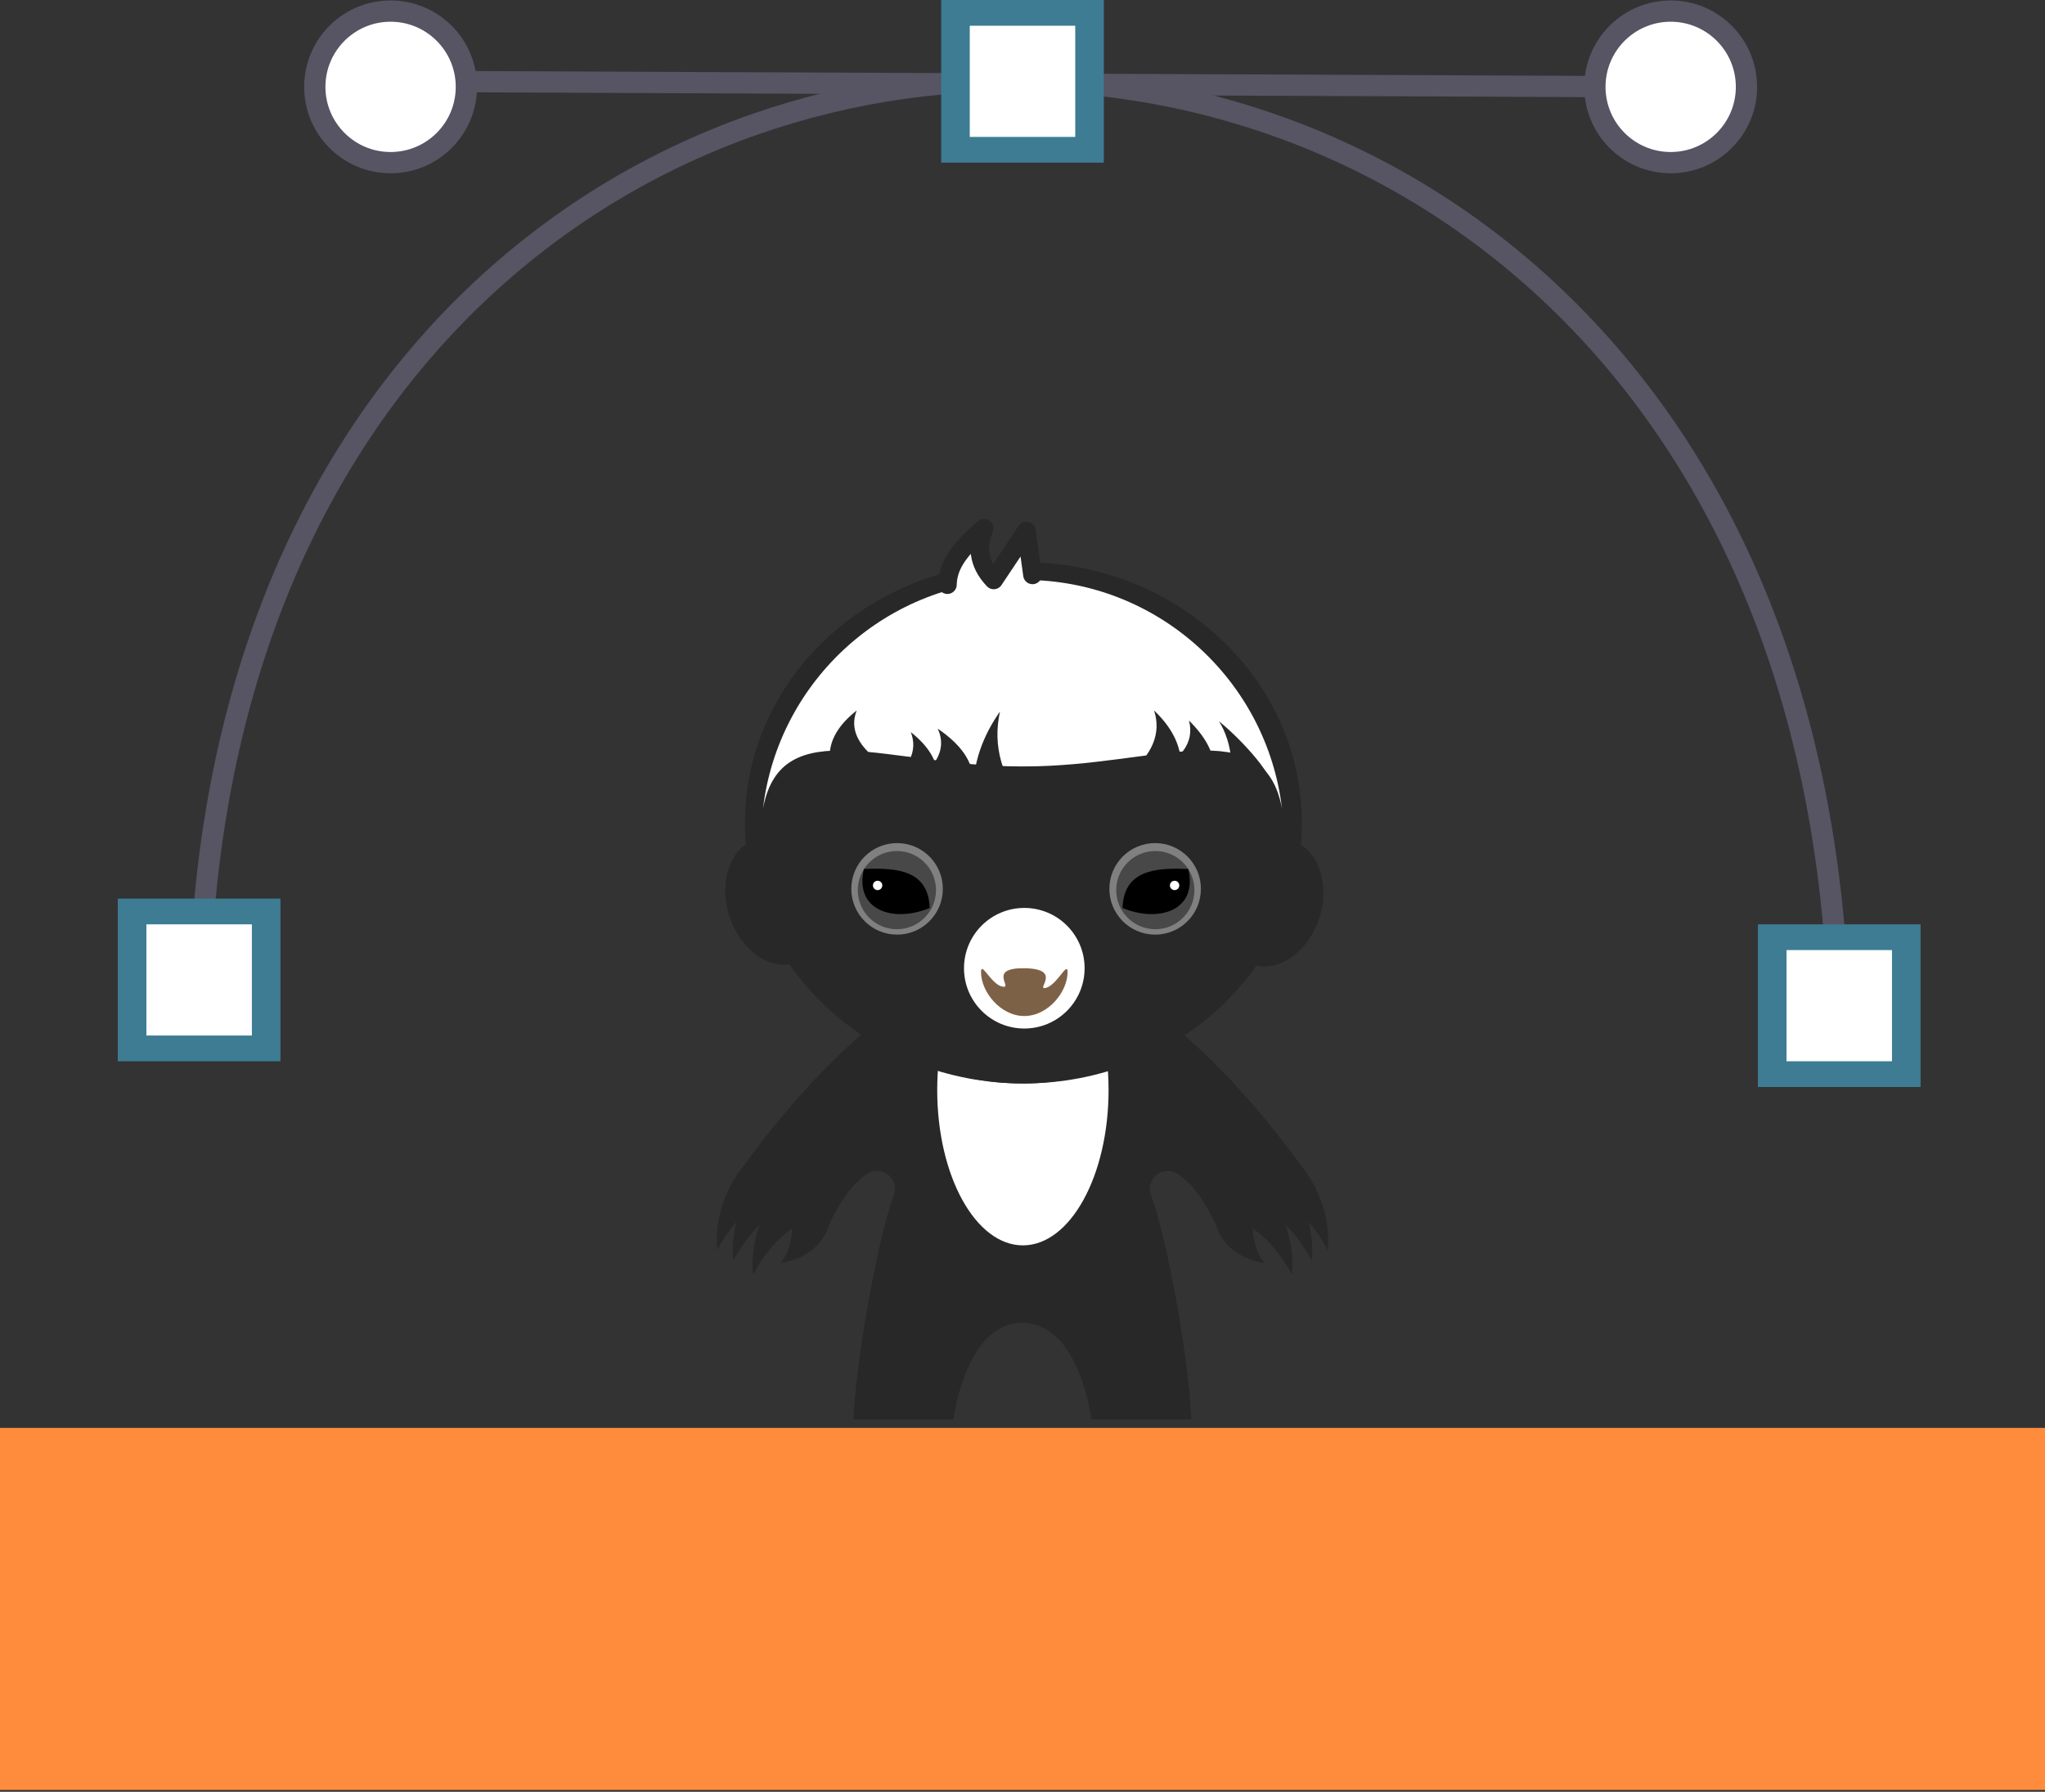 <?xml version="1.0" encoding="UTF-8" standalone="no"?><!DOCTYPE svg PUBLIC "-//W3C//DTD SVG 1.1//EN" "http://www.w3.org/Graphics/SVG/1.1/DTD/svg11.dtd"><svg width="100%" height="100%" viewBox="0 0 768 673" version="1.1" xmlns="http://www.w3.org/2000/svg" xmlns:xlink="http://www.w3.org/1999/xlink" xml:space="preserve" xmlns:serif="http://www.serif.com/" style="fill-rule:evenodd;clip-rule:evenodd;stroke-linecap:round;stroke-linejoin:round;stroke-miterlimit:1.5;"><rect x="0" y="0" width="768" height="673" fill="#333333" stroke="none"/><rect x="0" y="536.316" width="768" height="135.978" style="fill:#ff8c3d;"/><g><path d="M489.519,439.003l-0.007,0.002c-30.256,-41.797 -53.701,-57.171 -53.701,-57.171l-51.831,-6.461l-51.833,6.461c0,0 -23.452,15.379 -53.714,57.191l-0.007,-0.003c0,0 -0.768,0.923 -1.85,2.577c-0.015,0.022 -0.03,0.043 -0.046,0.065l0.004,0.002c-3.009,4.618 -8.428,14.938 -7.137,27.931c0,0 2.369,-5.148 7.16,-10.641c-1.095,4.252 -1.703,9.193 -1.164,14.627c0,0 3.259,-7.105 9.9,-13.53c-1.84,5.048 -3.203,11.48 -2.473,18.823c0,0 4.795,-10.497 14.661,-17.507c-0.325,9.052 -4.366,13.008 -4.366,13.008c15.107,-2.374 17.827,-13.261 17.845,-13.334c1.353,-3.236 6.756,-15.151 14.902,-20.23c5.474,-3.414 12.126,2.137 9.807,8.156c-5.116,13.278 -13.858,57.553 -15.155,84.124l37.572,0c0,0 4.412,-36.234 25.894,-36.234c21.48,0 25.892,36.234 25.892,36.234l37.572,0c-1.297,-26.571 -10.039,-70.846 -15.155,-84.124c-2.32,-6.019 4.333,-11.57 9.807,-8.156c8.534,5.321 14.054,18.134 15.064,20.619c0.636,1.945 4.248,10.827 17.727,12.945c0,0 -4.042,-3.956 -4.367,-13.008c9.865,7.01 14.662,17.507 14.662,17.507c0.729,-7.343 -0.634,-13.777 -2.475,-18.823c6.643,6.424 9.9,13.53 9.9,13.53c0.541,-5.434 -0.068,-10.375 -1.163,-14.627c4.791,5.493 7.161,10.641 7.161,10.641c1.763,-17.761 -9.086,-30.594 -9.086,-30.594" style="fill:#282828;fill-rule:nonzero;"/><path d="M416.321,409.402c0,32.23 -14.405,58.359 -32.175,58.359c-17.769,0 -32.174,-26.129 -32.174,-58.359c0,-32.229 14.405,-58.358 32.174,-58.358c17.77,0 32.175,26.129 32.175,58.358" style="fill:#fff;fill-rule:nonzero;"/><ellipse cx="384.338" cy="309.05" rx="104.564" ry="97.897" style="fill:#282828;"/><path d="M384,281.065c53.788,0 97.457,-25.363 97.457,28.425c0,53.788 -43.669,97.457 -97.457,97.457c-53.788,0 -97.457,-43.669 -97.457,-97.457c0,-53.788 43.669,-28.425 97.457,-28.425Z" style="fill:#282828;"/><path d="M283.912,315.219c9.613,-3.05 20.719,4.88 24.786,17.697c4.066,12.817 -0.437,25.7 -10.05,28.75c-9.613,3.05 -20.719,-4.88 -24.786,-17.698c-4.066,-12.817 0.437,-25.699 10.05,-28.749Z" style="fill:#282828;"/><path d="M485.442,315.895c-9.613,-3.05 -20.72,4.88 -24.786,17.698c-4.067,12.817 0.436,25.699 10.049,28.749c9.613,3.05 20.72,-4.88 24.786,-17.697c4.067,-12.817 -0.436,-25.7 -10.049,-28.75Z" style="fill:#282828;"/><path d="M354.085,333.854c0,9.494 -7.696,17.19 -17.189,17.19c-9.494,0 -17.191,-7.696 -17.191,-17.19c0,-9.494 7.697,-17.189 17.191,-17.189c9.493,0 17.189,7.695 17.189,17.189" style="fill:#808080;fill-rule:nonzero;"/><path d="M351.514,334.328c0,8.111 -6.575,14.686 -14.686,14.686c-8.111,0 -14.686,-6.575 -14.686,-14.686c0,-8.111 6.575,-14.686 14.686,-14.686c8.111,0 14.686,6.575 14.686,14.686" style="fill:#484848;fill-rule:nonzero;"/><path d="M324.443,326.41c-3.658,15.506 10.942,20.305 24.702,14.633c-0.499,-13.888 -11.625,-15.254 -24.702,-14.633Z"/><circle cx="329.586" cy="332.568" r="1.759" style="fill:#fff;"/><path d="M416.622,333.854c0,9.494 7.696,17.19 17.19,17.19c9.494,0 17.19,-7.696 17.19,-17.19c0,-9.494 -7.696,-17.189 -17.19,-17.189c-9.494,0 -17.19,7.695 -17.19,17.189" style="fill:#808080;fill-rule:nonzero;"/><path d="M419.193,334.328c0,8.111 6.575,14.686 14.686,14.686c8.111,0 14.686,-6.575 14.686,-14.686c0,-8.111 -6.575,-14.686 -14.686,-14.686c-8.111,0 -14.686,6.575 -14.686,14.686" style="fill:#484848;fill-rule:nonzero;"/><path d="M446.264,326.41c3.658,15.506 -10.942,20.305 -24.702,14.633c0.499,-13.888 11.625,-15.254 24.702,-14.633Z"/><circle cx="441.121" cy="332.568" r="1.759" style="fill:#fff;"/><path d="M306.51,280.05c-3.923,-3.025 0.685,-8.303 11.53,-15.228l0,15.228l-11.53,0Z" style="fill:#282828;"/><path d="M384,217.819c0.227,-0.002 0.454,-0.002 0.681,-0.002c49.874,0 91.049,37.545 96.776,85.889c-6.855,-36.88 -47.449,-15.842 -96.437,-15.842c-0.341,0 -0.681,-0.001 -1.02,-0.003c-0.34,0.002 -0.68,0.003 -1.02,0.003c-48.988,0 -89.582,-21.038 -96.437,15.842c5.727,-48.344 46.902,-85.889 96.776,-85.889c0.227,0 0.454,0 0.681,0.002Z" style="fill:#fff;"/><path d="M311.584,283.873c0.023,-6.153 3.548,-11.807 10.152,-17.021c-2.858,7.248 0.789,13.996 10.151,20.304l-20.303,-3.283Z" style="fill:#282828;"/><path d="M357.814,230.324c-2.869,-6.963 -1.159,-17.707 8.582,-25.015c-0.785,9.94 4.617,16.817 21.364,18.186l-29.946,6.829Z" style="fill:#fff;"/><path d="M369.562,230.466c0.801,-9.838 7.095,-18.445 18.216,-25.969c-5.432,11.239 -0.487,22.479 13.579,33.72l-31.795,-7.751Z" style="fill:#fff;"/><path d="M365.388,297.815c0.024,-11.045 3.549,-21.192 10.152,-30.549c-2.857,13.008 0.789,25.118 10.152,36.44l-20.304,-5.891Z" style="fill:#282828;"/><path d="M443.557,287.326c-0.023,-7.402 -3.548,-14.202 -10.151,-20.474c2.857,8.719 -0.79,16.835 -10.152,24.423l20.303,-3.949Z" style="fill:#282828;"/><path d="M352.191,291.995c-0.023,-6.154 -3.549,-11.807 -10.152,-17.021c2.857,7.248 -0.789,13.995 -10.152,20.303l20.304,-3.282Z" style="fill:#282828;"/><path d="M455.837,291.173c0.963,-6.79 -2.313,-13.636 -9.314,-20.531c2.226,8.489 -3.19,15.299 -15.323,20.633l24.637,-0.102Z" style="fill:#282828;"/><path d="M365.388,292.854c-0.03,-6.923 -4.613,-13.284 -13.197,-19.149c3.714,8.154 -1.026,15.745 -13.197,22.841l26.394,-3.692Z" style="fill:#282828;"/><path d="M478.073,296.293c-0.023,-6.154 -13.7,-20.166 -20.303,-25.38c4.695,7.248 8.45,23.132 -3.046,29.44l23.349,-4.06Z" style="fill:#282828;"/><circle cx="384.677" cy="363.667" r="22.648" style="fill:#fff;"/><path d="M355.795,219.597c0.19,-7.668 4.914,-13.576 13.767,-21.245c-2.48,6.489 -2.557,12.977 3.63,19.465l12.267,-18.382l2.301,16.487" style="fill:none;stroke:#282828;stroke-width:7px;"/><path d="M400.93,365.106c0,-4.401 -4.233,5.483 -8.565,6.023c-2.954,0.369 6.551,-7.281 -7.688,-7.46c-13.428,-0.168 -4.861,7.007 -7.7,6.962c-4.382,-0.071 -8.554,-10.016 -8.554,-5.525c0,7.401 7.277,16.513 16.254,16.513c8.976,0 16.253,-9.112 16.253,-16.513" style="fill:#7d6147;fill-rule:nonzero;"/></g><path d="M74.786,388.94c-2.761,-479.633 618.705,-480.001 615.944,9.668" style="fill:none;stroke:#575463;stroke-width:7.99px;"/><g><rect x="44.241" y="337.517" width="61.091" height="61.091" style="fill:#3d7c93;"/><rect x="54.982" y="347.184" width="39.608" height="41.757" style="fill:#fff;"/></g><g><rect x="660.185" y="347.184" width="61.091" height="61.091" style="fill:#3d7c93;"/><rect x="670.926" y="356.851" width="39.608" height="41.757" style="fill:#fff;"/></g><path d="M146.685,30.545l480.739,2.082" style="fill:none;stroke:#575463;stroke-width:7.99px;"/><g><rect x="353.455" y="0" width="61.091" height="61.091" style="fill:#3d7c93;"/><rect x="364.196" y="9.667" width="39.608" height="41.757" style="fill:#fff;"/></g><circle cx="627.424" cy="32.627" r="28.464" style="fill:#fff;stroke:#575463;stroke-width:7.99px;"/><circle cx="146.685" cy="32.627" r="28.464" style="fill:#fff;stroke:#575463;stroke-width:7.99px;"/></svg>